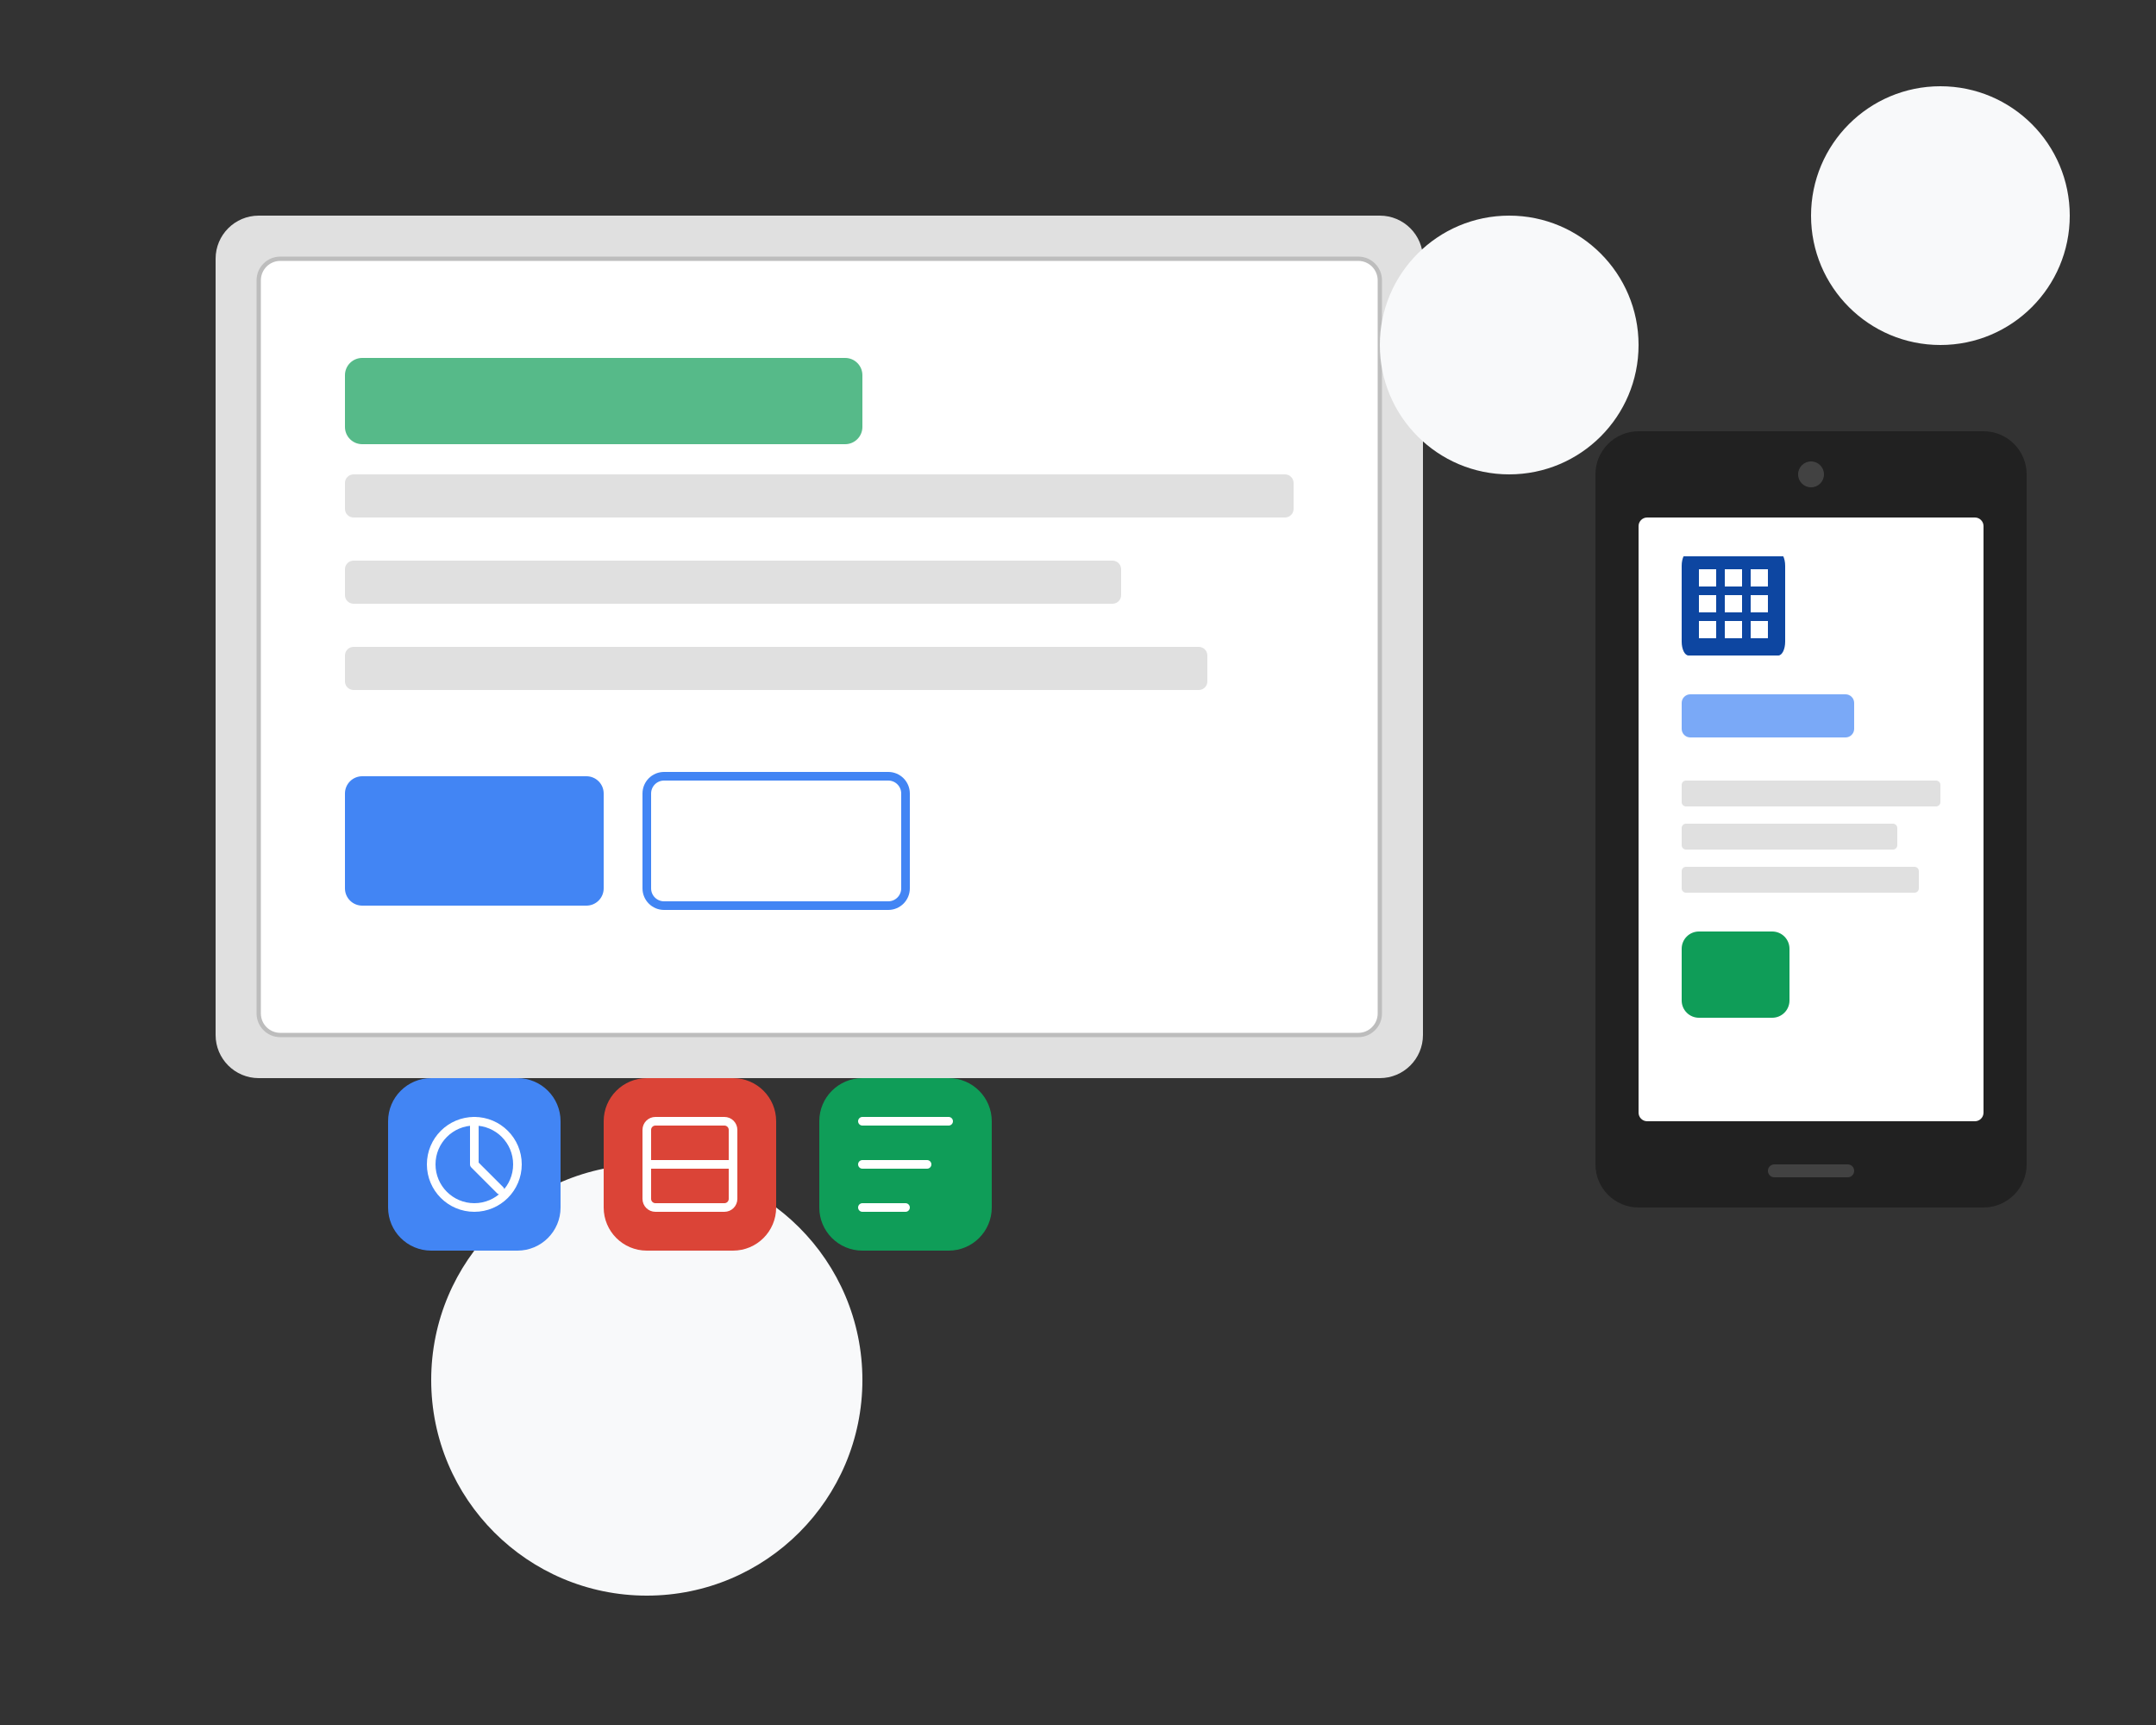 <svg width="500" height="400" viewBox="0 0 500 400" fill="none" xmlns="http://www.w3.org/2000/svg">
<rect x="0" y="0" width="500" height="400" fill="#333333" stroke="none"/>
<path d="M320 50H60C54.477 50 50 54.477 50 60V240C50 245.523 54.477 250 60 250H320C325.523 250 330 245.523 330 240V60C330 54.477 325.523 50 320 50Z" fill="#E0E0E0"/>
<path d="M315 60H65C62.239 60 60 62.239 60 65V235C60 237.761 62.239 240 65 240H315C317.761 240 320 237.761 320 235V65C320 62.239 317.761 60 315 60Z" fill="white"/>
<path d="M315 60H65C62.239 60 60 62.239 60 65V235C60 237.761 62.239 240 65 240H315C317.761 240 320 237.761 320 235V65C320 62.239 317.761 60 315 60Z" stroke="#BDBDBD"/>
<path d="M196 83H84C81.791 83 80 84.791 80 87V99C80 101.209 81.791 103 84 103H196C198.209 103 200 101.209 200 99V87C200 84.791 198.209 83 196 83Z" fill="#0F9D58" fill-opacity="0.7"/>
<path d="M298 110H82C80.895 110 80 110.895 80 112V118C80 119.105 80.895 120 82 120H298C299.105 120 300 119.105 300 118V112C300 110.895 299.105 110 298 110Z" fill="#E0E0E0"/>
<path d="M258 130H82C80.895 130 80 130.895 80 132V138C80 139.105 80.895 140 82 140H258C259.105 140 260 139.105 260 138V132C260 130.895 259.105 130 258 130Z" fill="#E0E0E0"/>
<path d="M278 150H82C80.895 150 80 150.895 80 152V158C80 159.105 80.895 160 82 160H278C279.105 160 280 159.105 280 158V152C280 150.895 279.105 150 278 150Z" fill="#E0E0E0"/>
<path d="M136 180H84C81.791 180 80 181.791 80 184V206C80 208.209 81.791 210 84 210H136C138.209 210 140 208.209 140 206V184C140 181.791 138.209 180 136 180Z" fill="#4285F4"/>
<path d="M206 180H154C151.791 180 150 181.791 150 184V206C150 208.209 151.791 210 154 210H206C208.209 210 210 208.209 210 206V184C210 181.791 208.209 180 206 180Z" fill="white" stroke="#4285F4" stroke-width="2"/>
<path d="M460 100H380C374.477 100 370 104.477 370 110V270C370 275.523 374.477 280 380 280H460C465.523 280 470 275.523 470 270V110C470 104.477 465.523 100 460 100Z" fill="#212121"/>
<path d="M458 120H382C380.895 120 380 120.895 380 122V258C380 259.105 380.895 260 382 260H458C459.105 260 460 259.105 460 258V122C460 120.895 459.105 120 458 120Z" fill="white"/>
<path d="M420 113C421.657 113 423 111.657 423 110C423 108.343 421.657 107 420 107C418.343 107 417 108.343 417 110C417 111.657 418.343 113 420 113Z" fill="#424242"/>
<path d="M428.5 270H411.5C410.672 270 410 270.672 410 271.5C410 272.328 410.672 273 411.5 273H428.5C429.328 273 430 272.328 430 271.5C430 270.672 429.328 270 428.5 270Z" fill="#424242"/>
<path d="M428 161H392C390.895 161 390 161.895 390 163V169C390 170.105 390.895 171 392 171H428C429.105 171 430 170.105 430 169V163C430 161.895 429.105 161 428 161Z" fill="#4285F4" fill-opacity="0.7"/>
<path d="M449 181H391C390.448 181 390 181.448 390 182V186C390 186.552 390.448 187 391 187H449C449.552 187 450 186.552 450 186V182C450 181.448 449.552 181 449 181Z" fill="#E0E0E0"/>
<path d="M439 191H391C390.448 191 390 191.448 390 192V196C390 196.552 390.448 197 391 197H439C439.552 197 440 196.552 440 196V192C440 191.448 439.552 191 439 191Z" fill="#E0E0E0"/>
<path d="M444 201H391C390.448 201 390 201.448 390 202V206C390 206.552 390.448 207 391 207H444C444.552 207 445 206.552 445 206V202C445 201.448 444.552 201 444 201Z" fill="#E0E0E0"/>
<path d="M411 216H394C391.791 216 390 217.791 390 220V232C390 234.209 391.791 236 394 236H411C413.209 236 415 234.209 415 232V220C415 217.791 413.209 216 411 216Z" fill="#0F9D58"/>
<path d="M150 370C177.614 370 200 347.614 200 320C200 292.386 177.614 270 150 270C122.386 270 100 292.386 100 320C100 347.614 122.386 370 150 370Z" fill="#F8F9FA"/>
<path d="M350 110C366.569 110 380 96.569 380 80C380 63.431 366.569 50 350 50C333.431 50 320 63.431 320 80C320 96.569 333.431 110 350 110Z" fill="#F8F9FA"/>
<path d="M420 50C420 33.431 433.431 20 450 20C466.569 20 480 33.431 480 50C480 66.569 466.569 80 450 80C433.431 80 420 66.569 420 50Z" fill="#F8F9FA"/>
<path d="M120 250H100C94.477 250 90 254.477 90 260V280C90 285.523 94.477 290 100 290H120C125.523 290 130 285.523 130 280V260C130 254.477 125.523 250 120 250Z" fill="#4285F4"/>
<path d="M110 280C115.523 280 120 275.523 120 270C120 264.477 115.523 260 110 260C104.477 260 100 264.477 100 270C100 275.523 104.477 280 110 280Z" stroke="white" stroke-width="2"/>
<path d="M110 260V270L116 276" stroke="white" stroke-width="2" stroke-linecap="round" stroke-linejoin="round"/>
<path d="M170 250H150C144.477 250 140 254.477 140 260V280C140 285.523 144.477 290 150 290H170C175.523 290 180 285.523 180 280V260C180 254.477 175.523 250 170 250Z" fill="#DB4437"/>
<path d="M168 260H152C150.895 260 150 260.895 150 262V278C150 279.105 150.895 280 152 280H168C169.105 280 170 279.105 170 278V262C170 260.895 169.105 260 168 260Z" stroke="white" stroke-width="2"/>
<path d="M150 270H170" stroke="white" stroke-width="2"/>
<path d="M220 250H200C194.477 250 190 254.477 190 260V280C190 285.523 194.477 290 200 290H220C225.523 290 230 285.523 230 280V260C230 254.477 225.523 250 220 250Z" fill="#0F9D58"/>
<path d="M200 260H220" stroke="white" stroke-width="2" stroke-linecap="round"/>
<path d="M200 270H215" stroke="white" stroke-width="2" stroke-linecap="round"/>
<path d="M200 280H210" stroke="white" stroke-width="2" stroke-linecap="round"/>
<g clip-path="url(#clip0_509_27)">
<path d="M412.4 128H391.6C390.716 128 390 129.433 390 131.2V148.8C390 150.567 390.716 152 391.6 152H412.4C413.284 152 414 150.567 414 148.8V131.2C414 129.433 413.284 128 412.4 128Z" fill="#0D46A1"/>
<path d="M406 148H410V144H406M406 142H410V138H406M400 136H404V132H400M406 136H410V132H406M400 142H404V138H400M394 142H398V138H394M394 148H398V144H394M400 148H404V144H400M394 136H398V132H394V136Z" fill="white"/>
</g>
<defs>
<clipPath id="clip0_509_27">
<rect width="24" height="24" fill="white" transform="translate(390 129)"/>
</clipPath>
</defs>
</svg>
